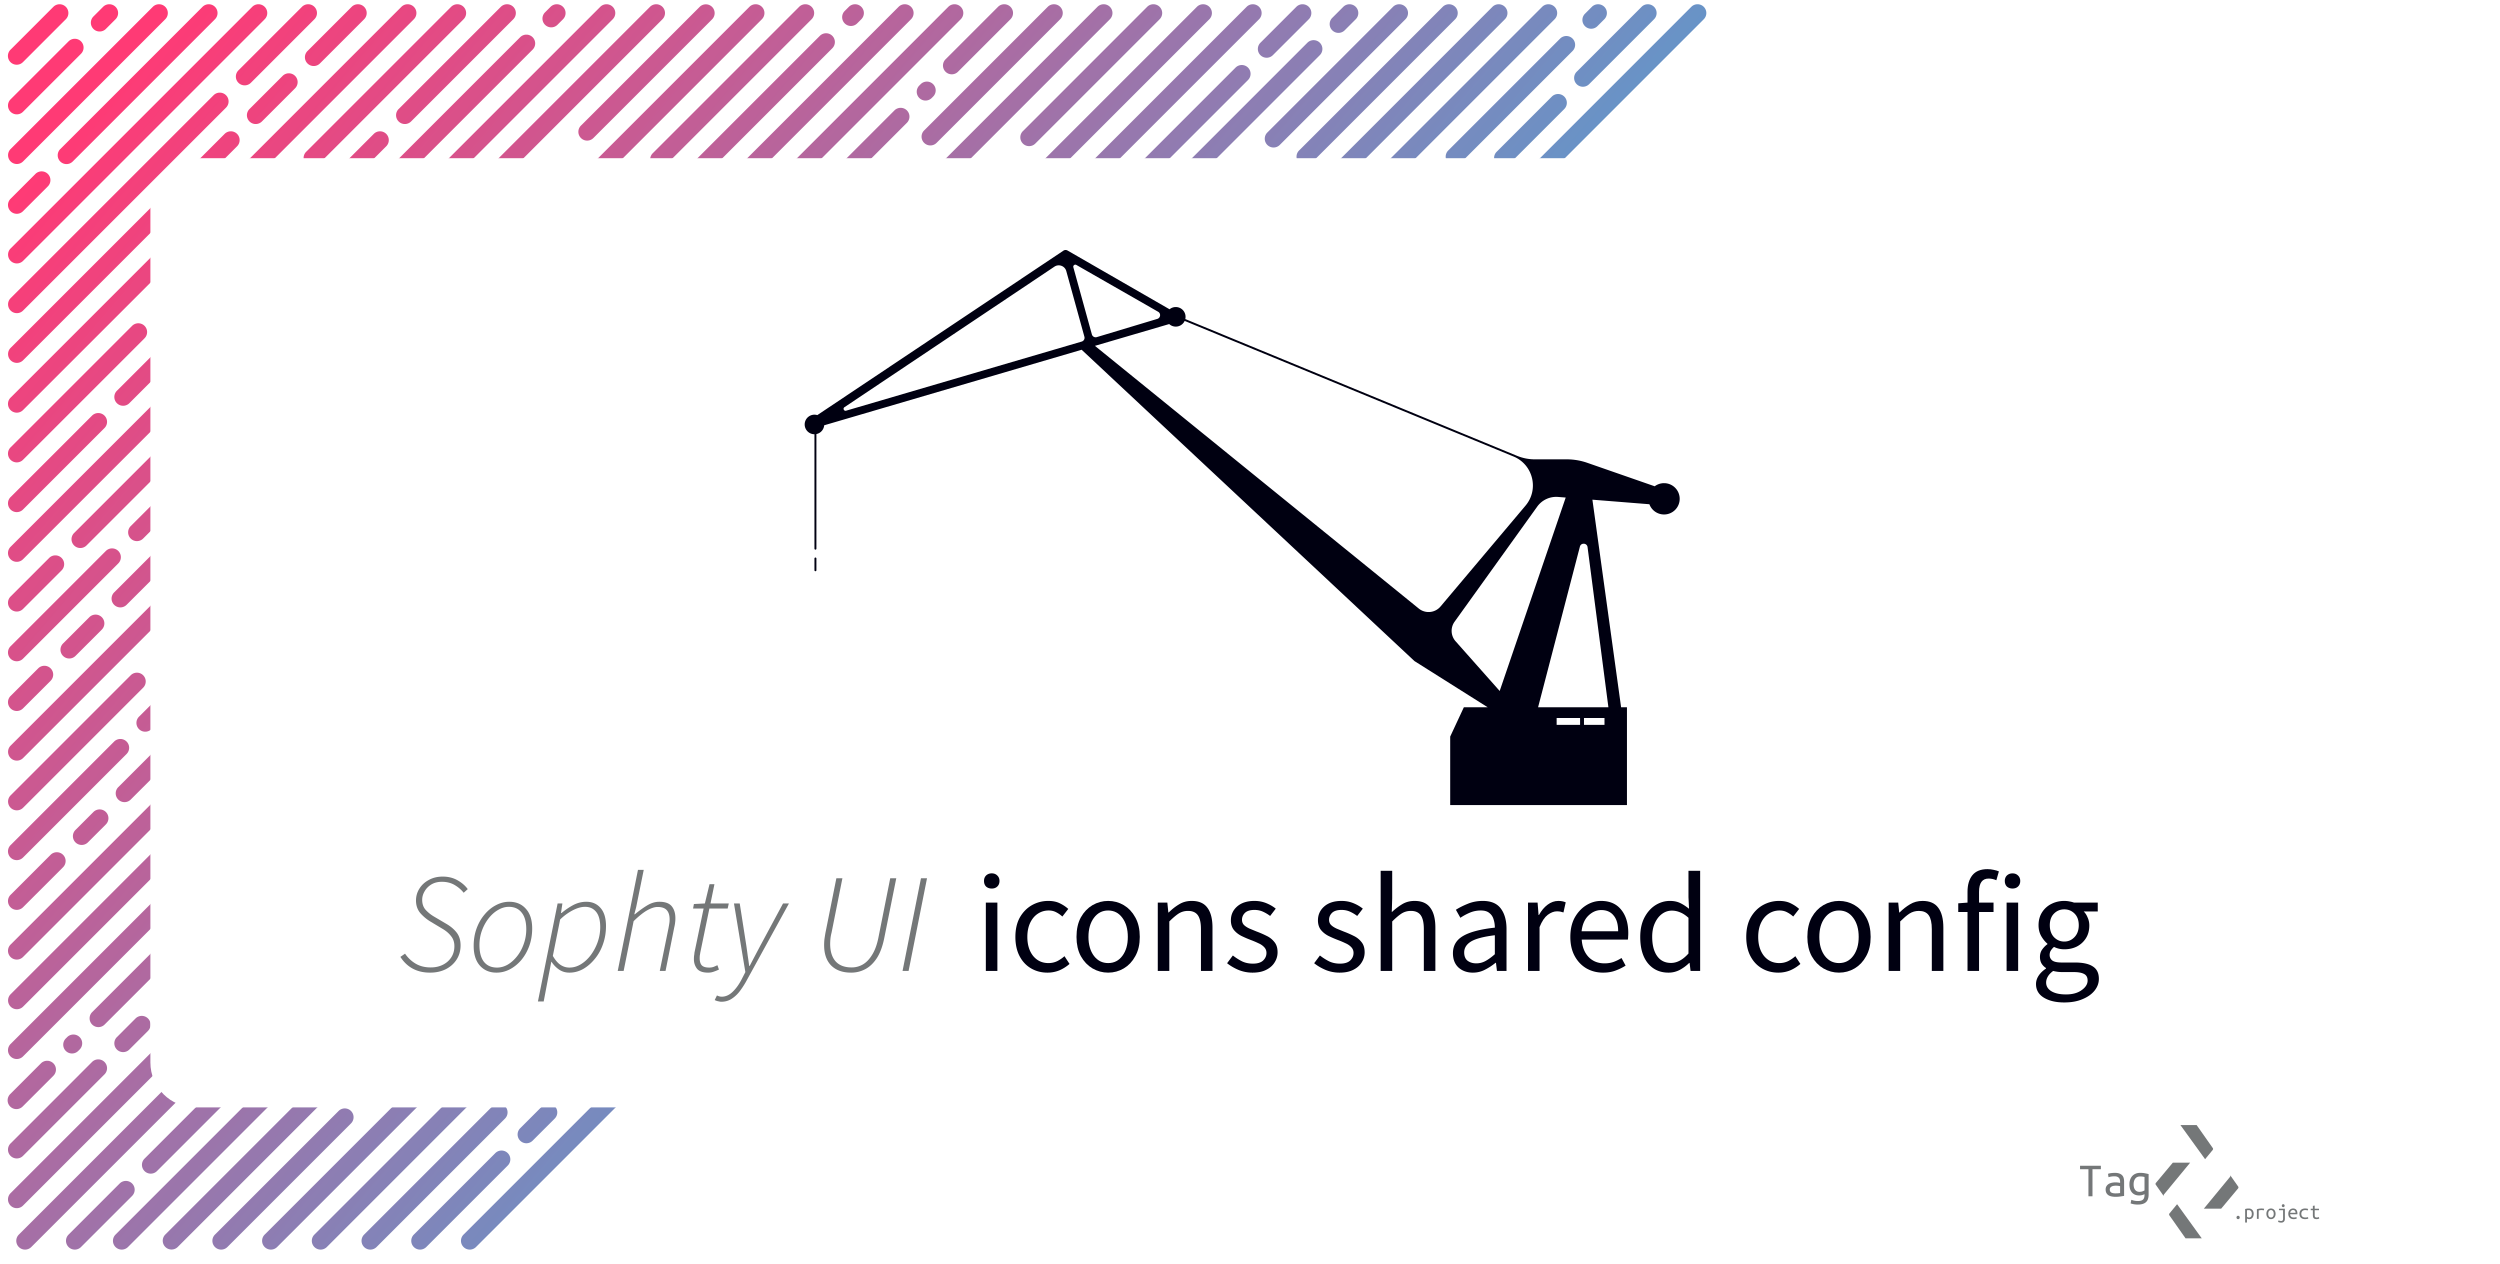 <svg width="1280" height="647" fill="none" xmlns="http://www.w3.org/2000/svg"><g clip-path="url(#a)"><g filter="url(#b)"><path d="M646.877 67.843a4.5 4.5 0 0 0 6.364 6.364L717.587 9.86a4.5 4.5 0 0 0-6.364-6.364l-64.346 64.347Z" fill="url(#c)"/><path d="M663.14 83.4a4.5 4.5 0 0 1 0-6.365l73.539-73.539a4.5 4.5 0 0 1 6.364 6.364L669.504 83.4a4.5 4.5 0 0 1-6.364 0Z" fill="url(#d)"/><path d="M3.41 76.328a4.5 4.5 0 0 0 6.363 6.364L82.606 9.86a4.5 4.5 0 0 0-6.364-6.364L3.41 76.328Z" fill="url(#e)"/><path d="M133.517 3.496a4.5 4.5 0 0 0-6.364 0L3.41 127.24a4.5 4.5 0 0 0 6.363 6.364L133.517 9.86a4.5 4.5 0 0 0 0-6.364Z" fill="url(#f)"/><path d="M45.836 8.446A4.5 4.5 0 0 0 52.2 14.81l4.95-4.95a4.5 4.5 0 1 0-6.364-6.364l-4.95 4.95Z" fill="url(#g)"/><path d="M25.33 3.496a4.5 4.5 0 0 1 6.364 6.364L9.774 31.78a4.5 4.5 0 1 1-6.364-6.363l21.92-21.92Z" fill="url(#h)"/><path d="M3.41 178.152a4.5 4.5 0 0 0 6.363 6.364L119.375 74.914a4.5 4.5 0 0 0-6.364-6.364L3.409 178.152Z" fill="url(#i)"/><path d="M3.41 108.148a4.5 4.5 0 0 1 0-6.364l12.727-12.728a4.5 4.5 0 1 1 6.364 6.364L9.773 108.148a4.5 4.5 0 0 1-6.363 0Z" fill="url(#j)"/><path d="M108.061 3.496a4.5 4.5 0 0 0-6.364 0L28.865 76.328a4.5 4.5 0 1 0 6.364 6.364L108.061 9.86a4.499 4.499 0 0 0 0-6.364Z" fill="url(#k)"/><path d="M120.082 36.023a4.5 4.5 0 0 0 6.364 6.364L158.973 9.86a4.5 4.5 0 0 0-6.364-6.364l-32.527 32.527Z" fill="url(#l)"/><path d="M3.41 57.236a4.5 4.5 0 0 1 0-6.364l29.698-29.698a4.5 4.5 0 1 1 6.364 6.364L9.773 57.236a4.5 4.5 0 0 1-6.363 0Z" fill="url(#m)"/><path d="M184.429 3.496a4.5 4.5 0 0 1 0 6.364l-22.628 22.628a4.5 4.5 0 1 1-6.364-6.364l22.628-22.628a4.5 4.5 0 0 1 6.364 0Z" fill="url(#n)"/><path d="M125.739 62.186a4.5 4.5 0 0 1 0-6.364l16.971-16.97a4.499 4.499 0 0 1 6.363 0 4.499 4.499 0 0 1 0 6.364l-16.97 16.97a4.5 4.5 0 0 1-6.364 0Z" fill="url(#o)"/><path d="M65.635 166.838a4.5 4.5 0 0 1 6.364 6.364L9.773 235.427a4.5 4.5 0 0 1-6.364-6.364l62.226-62.225Z" fill="url(#p)"/><path d="M3.41 286.339a4.5 4.5 0 0 1 0-6.364L264.331 19.053a4.5 4.5 0 0 1 6.364 6.364L9.773 286.339a4.5 4.5 0 0 1-6.364 0Z" fill="url(#q)"/><path d="M279.888 3.496a4.5 4.5 0 0 1 6.364 6.364l-2.828 2.829a4.5 4.5 0 0 1-6.364-6.364l2.828-2.829Z" fill="url(#r)"/><path d="M3.41 260.883a4.5 4.5 0 0 1 0-6.364L45.128 212.8a4.5 4.5 0 0 1 6.364 6.364l-41.72 41.719a4.499 4.499 0 0 1-6.364 0Z" fill="url(#s)"/><path d="M189.379 68.55a4.5 4.5 0 1 1 6.364 6.364L64.221 206.436a4.5 4.5 0 0 1-6.364-6.364L189.379 68.55Z" fill="url(#t)"/><path d="M235.34 3.496a4.499 4.499 0 0 0-6.363 0L154.73 77.743a4.5 4.5 0 0 0 6.364 6.363L235.34 9.86a4.499 4.499 0 0 0 0-6.364Z" fill="url(#u)"/><path d="M202.106 55.822a4.5 4.5 0 0 0 6.364 6.364L260.796 9.86a4.5 4.5 0 0 0-6.364-6.364l-52.326 52.326Z" fill="url(#v)"/><path d="M295.445 70.671a4.499 4.499 0 0 1 0-6.364l60.811-60.81a4.5 4.5 0 0 1 6.364 6.363l-60.811 60.811a4.5 4.5 0 0 1-6.364 0Z" fill="url(#w)"/><path d="M3.41 381.798a4.5 4.5 0 0 0 6.363 6.364L388.076 9.86a4.5 4.5 0 0 0-6.364-6.364L3.409 381.798Z" fill="url(#x)"/><path d="M424.138 18.346a4.5 4.5 0 0 0-6.364 0L69.17 366.949a4.5 4.5 0 0 0 6.364 6.364L424.138 24.71a4.5 4.5 0 0 0 0-6.364Z" fill="url(#y)"/><path d="M3.41 407.254a4.5 4.5 0 0 0 6.363 6.364L71.292 352.1a4.5 4.5 0 1 0-6.364-6.364L3.409 407.254Z" fill="url(#z)"/><path d="M56.443 309.673a4.499 4.499 0 0 1 0-6.363l19.091-19.092a4.5 4.5 0 1 1 6.364 6.364l-19.092 19.091a4.499 4.499 0 0 1-6.363 0Z" fill="url(#A)"/><path d="M107.354 48.751a4.5 4.5 0 1 1 6.364 6.364L9.773 159.06a4.5 4.5 0 0 1-6.363-6.364L107.354 48.751Z" fill="url(#B)"/><path d="M3.41 362.707a4.5 4.5 0 0 1 0-6.364L17.551 342.2a4.5 4.5 0 0 1 6.364 6.364L9.773 362.707a4.5 4.5 0 0 1-6.364 0Z" fill="url(#C)"/><path d="M52.2 282.096a4.5 4.5 0 0 1 6.364 6.364l-48.79 48.791a4.5 4.5 0 0 1-6.365-6.364l48.79-48.791Z" fill="url(#D)"/><path d="M3.41 311.795a4.5 4.5 0 0 1 0-6.364l19.799-19.799a4.5 4.5 0 0 1 6.363 6.364L9.773 311.795a4.5 4.5 0 0 1-6.364 0Z" fill="url(#E)"/><path d="M438.987 3.496a4.499 4.499 0 0 1 0 6.364l-2.121 2.122a4.5 4.5 0 1 1-6.364-6.364l2.121-2.122a4.5 4.5 0 0 1 6.364 0Z" fill="url(#F)"/><path d="M3.41 439.074a4.5 4.5 0 0 1 0-6.364l53.032-53.033a4.5 4.5 0 0 1 6.364 6.364L9.773 439.074a4.5 4.5 0 0 1-6.364 0Z" fill="url(#G)"/><path d="M30.28 329.473a4.499 4.499 0 1 0 6.364 6.363l13.434-13.435a4.5 4.5 0 1 0-6.363-6.364l-13.436 13.436Z" fill="url(#H)"/><path d="M413.531 3.496a4.5 4.5 0 0 0-6.364 0L332.214 78.45a4.5 4.5 0 0 0 6.364 6.364L413.531 9.86a4.499 4.499 0 0 0 0-6.364Z" fill="url(#I)"/><path d="M23.916 437.66a4.5 4.5 0 1 1 6.364 6.364L9.772 464.53a4.5 4.5 0 0 1-6.364-6.364l20.507-20.506Z" fill="url(#J)"/><path d="M36.644 431.296a4.5 4.5 0 0 1 0-6.364l9.192-9.192a4.499 4.499 0 1 1 6.364 6.363l-9.193 9.193a4.5 4.5 0 0 1-6.363 0Z" fill="url(#K)"/><path d="M58.564 403.012a4.5 4.5 0 0 0 6.364 6.364L464.443 9.86a4.5 4.5 0 0 0-6.364-6.364L58.564 403.012Z" fill="url(#L)"/><path d="M540.811 3.496a4.5 4.5 0 0 0-6.364 0l-63.286 63.286a4.5 4.5 0 0 0 6.364 6.364L540.811 9.86a4.5 4.5 0 0 0 0-6.364Z" fill="url(#M)"/><path d="M521.719 67.136a4.5 4.5 0 1 0 6.364 6.364l63.639-63.64a4.5 4.5 0 0 0-6.364-6.364l-63.639 63.64Z" fill="url(#N)"/><path d="M33.108 638.478a4.5 4.5 0 0 1 0-6.364l26.163-26.163a4.5 4.5 0 0 1 6.364 6.364l-26.163 26.163a4.5 4.5 0 0 1-6.364 0Z" fill="url(#O)"/><path d="M171.347 568.828a4.5 4.5 0 0 1 6.364 6.364l-63.286 63.286a4.5 4.5 0 0 1-6.364-6.364l63.286-63.286Z" fill="url(#P)"/><path d="M680.111 15.517a4.499 4.499 0 0 1 0-6.364l5.657-5.657a4.5 4.5 0 0 1 6.364 6.364l-5.657 5.657a4.5 4.5 0 0 1-6.364 0Z" fill="url(#Q)"/><path d="M157.559 557.161a4.5 4.5 0 0 1 6.364 6.364l-74.954 74.953a4.5 4.5 0 0 1-6.363-6.364l74.953-74.953Z" fill="url(#R)"/><path d="M815.875 13.396a4.5 4.5 0 0 1-6.364-6.364l3.536-3.536a4.5 4.5 0 0 1 6.364 6.364l-3.536 3.536Z" fill="url(#S)"/><path d="M739.508 77.035a4.5 4.5 0 1 0 6.364 6.364l57.275-57.275a4.5 4.5 0 0 0-6.364-6.364l-57.275 57.275Z" fill="url(#T)"/><path d="M184.429 638.478a4.499 4.499 0 0 1 0-6.364l65.761-65.761a4.5 4.5 0 0 1 6.364 6.364l-65.761 65.761a4.499 4.499 0 0 1-6.364 0Z" fill="url(#U)"/><path d="M764.256 77.743a4.5 4.5 0 0 0 6.364 6.363l28.285-28.284a4.5 4.5 0 0 0-6.364-6.364l-28.285 28.285Z" fill="url(#V)"/><path d="M870.322 9.86a4.5 4.5 0 0 0-6.364-6.364L235.34 632.114a4.5 4.5 0 0 0 6.364 6.364L870.322 9.86Z" fill="url(#W)"/><path d="M805.269 36.73a4.5 4.5 0 1 0 6.364 6.364L844.867 9.86a4.5 4.5 0 0 0-6.364-6.364L805.269 36.73Z" fill="url(#X)"/><path d="M3.218 566.544a4.499 4.499 0 0 1 0-6.363l15.748-15.748a4.5 4.5 0 0 1 6.364 6.364L9.582 566.544a4.499 4.499 0 0 1-6.364 0Z" fill="url(#Y)"/><path d="M3.41 591.809a4.5 4.5 0 0 0 6.363 0l41.72-41.719a4.5 4.5 0 1 0-6.364-6.364l-41.72 41.719a4.5 4.5 0 0 0 0 6.364Z" fill="url(#Z)"/><path d="M38.765 537.362a4.5 4.5 0 1 0-6.364-6.364l-.707.707a4.5 4.5 0 1 0 6.364 6.364l.707-.707Z" fill="url(#aa)"/><path d="M475.757 43.094a4.5 4.5 0 0 1 0 6.364l-.707.707a4.5 4.5 0 1 1-6.364-6.364l.707-.707a4.5 4.5 0 0 1 6.364 0Z" fill="url(#ab)"/><path d="M515.355 3.496a4.5 4.5 0 0 0-6.364 0l-26.87 26.87a4.5 4.5 0 0 0 6.364 6.364l26.87-26.87a4.5 4.5 0 0 0 0-6.364Z" fill="url(#ac)"/><path d="M67.403 521.452a4.5 4.5 0 0 1 6.364 6.364l-9.546 9.546a4.5 4.5 0 0 1-6.364-6.364l9.546-9.546Z" fill="url(#ad)"/><path d="M264.332 584.031a4.5 4.5 0 0 1 0-6.364l11.314-11.314a4.5 4.5 0 0 1 6.364 6.364l-11.314 11.314a4.5 4.5 0 0 1-6.364 0Z" fill="url(#ae)"/><path d="M251.604 590.395a4.5 4.5 0 0 1 6.364 6.364l-41.719 41.719a4.499 4.499 0 0 1-6.364 0 4.499 4.499 0 0 1 0-6.364l41.719-41.719Z" fill="url(#af)"/><path d="M3.41 540.897a4.5 4.5 0 0 1 0-6.364l73.539-73.539a4.5 4.5 0 0 1 6.364 6.364l-73.54 73.539a4.499 4.499 0 0 1-6.364 0Z" fill="url(#ag)"/><path d="M661.726 3.496a4.5 4.5 0 0 1 6.364 6.364l-18.385 18.385a4.5 4.5 0 1 1-6.364-6.364l18.385-18.385Z" fill="url(#ah)"/><path d="M209.885 3.496a4.5 4.5 0 0 0-6.364 0L3.409 203.607a4.5 4.5 0 0 0 6.364 6.364L209.885 9.861a4.5 4.5 0 0 0 0-6.365Z" fill="url(#ai)"/><path d="M337.164 3.496a4.5 4.5 0 0 0-6.364 0L64.928 269.368a4.5 4.5 0 1 0 6.364 6.364L337.164 9.86a4.5 4.5 0 0 0 0-6.364Z" fill="url(#aj)"/><path d="M35.936 279.268a4.5 4.5 0 0 1 0-6.364L305.344 3.496a4.5 4.5 0 0 1 6.364 6.364L42.3 279.268a4.5 4.5 0 0 1-6.364 0Z" fill="url(#ak)"/><path d="M3.41 489.986a4.5 4.5 0 0 1 0-6.364L483.534 3.496a4.5 4.5 0 0 1 6.364 6.364L9.773 489.986a4.5 4.5 0 0 1-6.364 0Z" fill="url(#al)"/><path d="M3.41 509.078a4.5 4.5 0 0 0 6.363 6.364L462.322 62.893a4.5 4.5 0 0 0-6.364-6.364L3.409 509.078Z" fill="url(#am)"/><path d="M45.195 518.204a4.5 4.5 0 1 0 6.364 6.364L566.266 9.86a4.499 4.499 0 0 0 0-6.364 4.499 4.499 0 0 0-6.363 0L45.195 518.204Z" fill="url(#an)"/><path d="M9.773 617.265a4.5 4.5 0 0 1-6.364-6.364L610.814 3.496a4.5 4.5 0 0 1 6.364 6.364L9.773 617.265Z" fill="url(#ao)"/><path d="M636.27 3.496a4.5 4.5 0 0 1 6.364 6.364L14.016 638.478a4.5 4.5 0 0 1-6.364-6.364L636.27 3.496Z" fill="url(#ap)"/><path d="M71.999 599.587a4.5 4.5 0 0 1 0-6.364L630.613 34.609a4.5 4.5 0 1 1 6.364 6.364L78.363 599.587a4.499 4.499 0 0 1-6.364 0Z" fill="url(#aq)"/><path d="M57.15 638.478a4.5 4.5 0 0 0 6.364 0L673.747 28.245a4.5 4.5 0 0 0-6.364-6.364L57.15 632.114a4.5 4.5 0 0 0 0 6.364Z" fill="url(#ar)"/><path d="M762.135 3.496a4.5 4.5 0 0 1 6.364 6.364L139.881 638.478a4.5 4.5 0 0 1-6.364-6.364L762.135 3.496Z" fill="url(#as)"/><path d="M793.955 3.496a4.5 4.5 0 0 0-6.364 0L158.973 632.114a4.5 4.5 0 0 0 6.364 6.364L793.955 9.86a4.5 4.5 0 0 0 0-6.364Z" fill="url(#at)"/></g><g filter="url(#au)"><path d="M75 100c0-12.703 10.297-23 23-23h1084c12.7 0 23 10.297 23 23v440c0 12.703-10.3 23-23 23H98c-12.703 0-23-10.297-23-23V100Z" fill="#fff"/></g><g filter="url(#av)"><path d="m1138.97 595.838-8.3-11.814h-8.3l12.64 17.478 3.89-4.721a.818.818 0 0 0 .07-.943Z" fill="#747778"/></g><g filter="url(#aw)"><path d="M1142.89 602.488a.813.813 0 0 0 .04-1.001l-4.11-5.838c.18.296.15.675-.07.943l-13.39 16.249h8.87l8.66-10.353Z" fill="#747778"/></g><g filter="url(#ax)"><path d="m1104.7 606.214 8.3 11.814h8.3l-12.63-17.479-3.89 4.722a.837.837 0 0 0-.08.943Z" fill="#747778"/></g><g filter="url(#ay)"><path d="M1100.83 599.636a.812.812 0 0 0-.04 1l4.1 5.839a.839.839 0 0 1 .08-.944l13.39-16.249h-8.87l-8.66 10.354Z" fill="#747778"/></g><g filter="url(#az)" fill="#747778"><path d="M1143.74 617.353c0 .224-.08.423-.23.595a.75.75 0 0 1-.59.258c-.26 0-.46-.086-.61-.258a.875.875 0 0 1-.22-.595c0-.232.07-.434.22-.606s.35-.258.61-.258c.24 0 .44.086.59.258.15.172.23.374.23.606Z"/><path fill-rule="evenodd" clip-rule="evenodd" d="M1150.88 615.479c0 .396-.06.763-.16 1.099-.1.33-.24.614-.44.853-.19.24-.42.427-.69.562-.28.134-.6.202-.95.202-.27 0-.52-.034-.73-.101a1.609 1.609 0 0 1-.47-.225v2.054h-.93v-6.902c.2-.06.46-.12.77-.18.33-.06.69-.089 1.1-.089.38 0 .72.063 1.03.19.3.127.56.311.78.55.22.232.39.516.51.853.12.337.18.715.18 1.134Zm-.96 0c0-.606-.14-1.074-.42-1.403a1.405 1.405 0 0 0-1.12-.505c-.25 0-.45.011-.6.033-.14.023-.26.049-.34.079v3.288c.11.098.26.187.46.27.2.082.41.123.63.123.25 0 .46-.049.63-.146.18-.097.32-.228.44-.393.11-.172.19-.37.24-.594.06-.232.08-.483.08-.752Z"/><path d="M1152.53 618.071v-4.927a7.042 7.042 0 0 1 2.99-.359c.22.015.46.053.72.112l-.17.82a3.324 3.324 0 0 0-.64-.124 5.293 5.293 0 0 0-1.98.157v4.321h-.92Z"/><path fill-rule="evenodd" clip-rule="evenodd" d="M1162.1 615.467c0 .412-.06.786-.18 1.123-.11.329-.27.613-.48.853-.21.239-.46.426-.75.561-.29.127-.61.191-.96.191-.33 0-.65-.064-.94-.191a2.32 2.32 0 0 1-.74-.561c-.21-.24-.38-.524-.49-.853a3.33 3.33 0 0 1-.17-1.123c0-.411.05-.785.17-1.122.11-.337.28-.621.49-.853.21-.239.46-.423.74-.55.29-.134.61-.202.94-.202.35 0 .67.068.96.202.29.127.54.311.75.55.21.232.37.516.48.853.12.337.18.711.18 1.122Zm-.95 0c0-.591-.13-1.055-.38-1.391a1.23 1.23 0 0 0-1.04-.516c-.42 0-.76.172-1.02.516-.25.336-.37.8-.37 1.391 0 .584.12 1.048.37 1.392.26.337.6.505 1.02.505.44 0 .78-.168 1.04-.505.25-.344.38-.808.38-1.392Z"/><path d="M1166.01 612.056c-.2 0-.37-.068-.51-.202-.14-.135-.21-.318-.21-.55 0-.232.07-.415.21-.55a.707.707 0 0 1 .51-.202c.2 0 .37.067.5.202.14.135.22.318.22.55 0 .232-.08.415-.22.55a.672.672 0 0 1-.5.202Zm-2.18 1.582v-.774h3.03v5.151c0 .359-.05.662-.16.909a1.524 1.524 0 0 1-.98.954c-.22.067-.45.101-.7.101-.28 0-.57-.03-.86-.09-.29-.06-.56-.153-.81-.28l.28-.786c.18.09.39.165.62.224.23.068.45.101.66.101.3 0 .54-.078.74-.235.19-.15.29-.445.29-.887v-4.388h-2.11Z"/><path fill-rule="evenodd" clip-rule="evenodd" d="M1171.07 612.74c.7 0 1.25.221 1.63.662.38.434.57 1.097.57 1.987v.325h-3.73c.04.539.22.951.53 1.235.32.277.77.415 1.35.415.33 0 .61-.026.84-.078.23-.053.41-.109.53-.169l.12.786c-.11.06-.31.123-.61.191-.29.067-.62.101-.98.101-.45 0-.85-.068-1.19-.202a2.358 2.358 0 0 1-.84-.573c-.23-.239-.4-.524-.51-.853a3.479 3.479 0 0 1-.17-1.088c0-.464.07-.868.21-1.212.15-.345.33-.629.57-.853.23-.225.49-.393.78-.505.29-.113.59-.169.9-.169Zm1.26 2.222c0-.441-.12-.789-.35-1.043-.23-.262-.54-.393-.92-.393-.22 0-.42.041-.6.123-.17.083-.32.191-.45.326-.12.134-.22.288-.3.46-.07.172-.12.348-.14.527h2.76Z"/><path d="M1174.33 615.479c0-.472.07-.879.22-1.224a2.36 2.36 0 0 1 1.53-1.346c.35-.113.72-.169 1.12-.169.25 0 .5.019.75.056.26.03.52.09.81.18l-.21.797c-.25-.09-.48-.146-.69-.169a4.35 4.35 0 0 0-.62-.044c-.27 0-.52.037-.76.112-.24.067-.45.179-.63.336-.17.15-.31.348-.41.595-.11.24-.16.531-.16.876 0 .329.05.613.15.853.09.232.23.426.4.583.18.15.39.262.64.337.25.075.52.112.82.112.24 0 .47-.011.68-.034.23-.03.47-.089.73-.179l.14.774c-.26.097-.53.165-.8.202-.27.045-.56.068-.87.068-.42 0-.81-.057-1.16-.169-.35-.12-.64-.292-.9-.516a2.28 2.28 0 0 1-.58-.842c-.14-.344-.2-.74-.2-1.189Zm7.79-2.615h2.2v.774h-2.2v2.424c0 .262.01.475.05.64.04.165.1.299.18.404.09.097.2.165.34.202.13.037.3.056.49.056.27 0 .49-.022.65-.067.17-.045.32-.105.47-.18l.14.786c-.11.045-.27.104-.51.179-.22.075-.5.113-.84.113-.39 0-.71-.045-.95-.135-.25-.09-.44-.225-.59-.404a1.8 1.8 0 0 1-.28-.662c-.05-.27-.08-.58-.08-.932v-2.424h-1.1v-.774h1.1v-1.459l.93-.157v1.616Z"/></g><g filter="url(#aA)" fill="#747778"><path d="M1072.64 590.867v1.768h-4.29v13.863h-2.07v-13.863h-4.3v-1.768h10.66Z"/><path fill-rule="evenodd" clip-rule="evenodd" d="M1079.87 594.503c.87 0 1.6.11 2.19.329.61.218 1.1.521 1.47.909.37.387.63.858.78 1.414.15.555.23 1.161.23 1.818v7.323c-.49.084-1.14.185-1.95.303-.79.117-1.6.176-2.45.176-.64 0-1.26-.059-1.86-.176a4.818 4.818 0 0 1-1.62-.556 3.32 3.32 0 0 1-1.14-1.161c-.28-.489-.43-1.111-.43-1.869 0-.673.15-1.237.43-1.692.31-.471.68-.85 1.14-1.136.47-.286 1-.488 1.59-.606a8.355 8.355 0 0 1 1.82-.202c.82 0 1.63.092 2.42.278v-.581c0-.354-.04-.69-.12-1.01-.07-.337-.21-.64-.43-.909-.2-.27-.49-.48-.86-.632-.36-.168-.82-.252-1.39-.252-.72 0-1.36.05-1.89.151-.54.101-.96.202-1.24.303l-.25-1.717c.28-.134.75-.252 1.41-.353.67-.101 1.39-.152 2.15-.152Zm.2 10.505c.52 0 .98-.017 1.39-.051.42-.033.76-.075 1.03-.126v-3.485a5.872 5.872 0 0 0-.98-.202c-.37-.05-.77-.075-1.19-.075-.39 0-.77.033-1.14.101-.37.05-.69.151-.98.303-.29.151-.52.353-.71.606-.18.235-.28.538-.28.909 0 .757.26 1.288.76 1.591.52.286 1.22.429 2.1.429Zm14.92.404c-.23.135-.59.278-1.08.429-.49.152-1.05.227-1.69.227-.69 0-1.34-.109-1.95-.328a4.558 4.558 0 0 1-1.56-1.035 5.19 5.19 0 0 1-1.06-1.768c-.26-.724-.38-1.574-.38-2.55 0-.859.11-1.641.35-2.349.25-.723.61-1.346 1.06-1.868a4.76 4.76 0 0 1 1.72-1.212c.67-.303 1.44-.455 2.3-.455 1.01 0 1.87.076 2.57.228.73.134 1.33.269 1.82.404v10.454c0 1.818-.46 3.131-1.39 3.939-.91.808-2.29 1.212-4.14 1.212-.76 0-1.45-.059-2.07-.177-.61-.118-1.15-.261-1.62-.429l.38-1.844c.44.186.94.337 1.49.455.57.118 1.2.177 1.87.177 1.21 0 2.08-.244 2.6-.733.52-.488.78-1.279.78-2.373v-.404Zm0-8.788c-.2-.067-.48-.126-.83-.176-.35-.068-.83-.101-1.44-.101-1.08 0-1.9.37-2.47 1.111-.56.74-.84 1.725-.84 2.954 0 .673.08 1.254.23 1.742.17.472.39.867.66 1.187.28.303.6.531.96.682.35.135.73.202 1.13.202.53 0 1.01-.076 1.47-.227.47-.152.85-.329 1.13-.531v-6.843Z"/></g></g><path d="M504.752 462.136v34.992h5.904v-34.992h-5.904Zm.144-8.208c.768.672 1.728 1.008 2.88 1.008s2.088-.336 2.808-1.008c.768-.72 1.152-1.68 1.152-2.88 0-1.152-.384-2.088-1.152-2.808-.72-.72-1.656-1.08-2.808-1.08s-2.112.36-2.88 1.08c-.72.72-1.08 1.656-1.08 2.808 0 1.2.36 2.16 1.08 2.88Zm23.047 41.904c2.496 1.44 5.28 2.16 8.352 2.16 2.112 0 4.128-.384 6.048-1.152a19.429 19.429 0 0 0 5.256-3.312l-2.592-3.96c-1.056.96-2.28 1.8-3.672 2.52-1.392.672-2.904 1.008-4.536 1.008-3.216 0-5.832-1.224-7.848-3.672-1.968-2.496-2.952-5.736-2.952-9.72 0-2.688.456-5.04 1.368-7.056.96-2.064 2.256-3.648 3.888-4.752 1.68-1.152 3.576-1.728 5.688-1.728 1.392 0 2.64.288 3.744.864a14.462 14.462 0 0 1 3.24 2.232l3.024-3.888c-1.2-1.104-2.64-2.064-4.32-2.88-1.632-.816-3.6-1.224-5.904-1.224-2.976 0-5.76.72-8.352 2.16-2.544 1.44-4.608 3.528-6.192 6.264-1.536 2.736-2.304 6.072-2.304 10.008 0 3.84.72 7.128 2.16 9.864 1.44 2.736 3.408 4.824 5.904 6.264Z" fill="#001"/><path fill-rule="evenodd" clip-rule="evenodd" d="M559.376 495.832c2.496 1.44 5.16 2.16 7.992 2.16 2.88 0 5.544-.72 7.992-2.16 2.448-1.44 4.416-3.528 5.904-6.264 1.536-2.736 2.304-6.024 2.304-9.864 0-3.936-.768-7.272-2.304-10.008-1.488-2.736-3.456-4.824-5.904-6.264-2.448-1.44-5.112-2.16-7.992-2.16-2.832 0-5.496.72-7.992 2.16-2.448 1.44-4.44 3.528-5.976 6.264-1.488 2.736-2.232 6.072-2.232 10.008 0 3.84.744 7.128 2.232 9.864 1.536 2.736 3.528 4.824 5.976 6.264Zm15.264-6.408c-1.824 2.448-4.248 3.672-7.272 3.672-2.976 0-5.4-1.224-7.272-3.672-1.872-2.496-2.808-5.736-2.808-9.72 0-4.032.936-7.296 2.808-9.792 1.872-2.496 4.296-3.744 7.272-3.744 3.024 0 5.448 1.248 7.272 3.744 1.872 2.496 2.808 5.76 2.808 9.792 0 3.984-.936 7.224-2.808 9.72Z" fill="#001"/><path d="M592.783 462.136v34.992h5.904v-25.344c1.776-1.776 3.36-3.12 4.752-4.032 1.44-.912 3.048-1.368 4.824-1.368 2.304 0 3.984.744 5.04 2.232 1.056 1.488 1.584 3.864 1.584 7.128v21.384h5.904v-22.176c0-4.464-.864-7.848-2.592-10.152-1.68-2.352-4.368-3.528-8.064-3.528-2.4 0-4.536.576-6.408 1.728-1.872 1.104-3.648 2.496-5.328 4.176h-.216l-.504-5.04h-4.896Zm41.391 34.488a18.839 18.839 0 0 0 7.128 1.368c2.784 0 5.112-.48 6.984-1.44 1.92-.96 3.36-2.232 4.32-3.816a9.469 9.469 0 0 0 1.512-5.184c0-2.208-.552-3.96-1.656-5.256-1.056-1.344-2.4-2.4-4.032-3.168a50.145 50.145 0 0 0-4.968-2.16 502.929 502.929 0 0 1-3.672-1.512c-1.152-.528-2.088-1.128-2.808-1.8-.72-.72-1.08-1.632-1.08-2.736 0-1.344.504-2.52 1.512-3.528 1.056-1.008 2.688-1.512 4.896-1.512 1.536 0 2.952.288 4.248.864a18.809 18.809 0 0 1 3.744 2.232l2.88-3.744c-1.344-1.104-2.952-2.04-4.824-2.808-1.872-.768-3.888-1.152-6.048-1.152-3.792 0-6.768.96-8.928 2.88-2.112 1.872-3.168 4.224-3.168 7.056 0 1.968.504 3.6 1.512 4.896 1.008 1.248 2.304 2.28 3.888 3.096a60.935 60.935 0 0 0 4.824 2.088 43.804 43.804 0 0 1 3.744 1.584c1.248.528 2.256 1.2 3.024 2.016.816.816 1.224 1.824 1.224 3.024 0 1.488-.576 2.784-1.728 3.888-1.152 1.056-2.88 1.584-5.184 1.584-2.064 0-3.912-.384-5.544-1.152a28.226 28.226 0 0 1-4.752-3.024l-2.952 3.96c1.68 1.344 3.648 2.496 5.904 3.456Zm44.578 0a18.839 18.839 0 0 0 7.128 1.368c2.784 0 5.112-.48 6.984-1.44 1.92-.96 3.36-2.232 4.32-3.816a9.469 9.469 0 0 0 1.512-5.184c0-2.208-.552-3.96-1.656-5.256-1.056-1.344-2.4-2.4-4.032-3.168a50.145 50.145 0 0 0-4.968-2.16 502.929 502.929 0 0 1-3.672-1.512c-1.152-.528-2.088-1.128-2.808-1.8-.72-.72-1.08-1.632-1.08-2.736 0-1.344.504-2.52 1.512-3.528 1.056-1.008 2.688-1.512 4.896-1.512 1.536 0 2.952.288 4.248.864a18.809 18.809 0 0 1 3.744 2.232l2.88-3.744c-1.344-1.104-2.952-2.04-4.824-2.808-1.872-.768-3.888-1.152-6.048-1.152-3.792 0-6.768.96-8.928 2.88-2.112 1.872-3.168 4.224-3.168 7.056 0 1.968.504 3.6 1.512 4.896 1.008 1.248 2.304 2.28 3.888 3.096a60.935 60.935 0 0 0 4.824 2.088 43.804 43.804 0 0 1 3.744 1.584c1.248.528 2.256 1.2 3.024 2.016.816.816 1.224 1.824 1.224 3.024 0 1.488-.576 2.784-1.728 3.888-1.152 1.056-2.88 1.584-5.184 1.584-2.064 0-3.912-.384-5.544-1.152a28.226 28.226 0 0 1-4.752-3.024l-2.952 3.96c1.68 1.344 3.648 2.496 5.904 3.456Zm28.148-50.76v51.264h5.904v-25.344c1.776-1.776 3.36-3.12 4.752-4.032 1.44-.912 3.048-1.368 4.824-1.368 2.304 0 3.984.744 5.04 2.232 1.056 1.488 1.584 3.864 1.584 7.128v21.384h5.904v-22.176c0-4.464-.864-7.848-2.592-10.152-1.68-2.352-4.368-3.528-8.064-3.528-2.4 0-4.536.576-6.408 1.728-1.824 1.104-3.576 2.448-5.256 4.032l.216-7.2v-13.968H706.9Z" fill="#001"/><path fill-rule="evenodd" clip-rule="evenodd" d="M746.785 495.4c1.968 1.728 4.416 2.592 7.344 2.592 2.208 0 4.272-.504 6.192-1.512a29.905 29.905 0 0 0 5.4-3.528h.216l.504 4.176h4.896v-21.456c0-4.368-.961-7.848-2.88-10.44-1.92-2.64-5.016-3.96-9.288-3.96-2.784 0-5.376.504-7.776 1.512-2.352.96-4.344 1.968-5.976 3.024l2.304 4.104c1.392-.96 2.976-1.824 4.752-2.592 1.776-.768 3.672-1.152 5.688-1.152 1.92 0 3.384.432 4.392 1.296 1.056.816 1.776 1.896 2.16 3.24.432 1.344.648 2.76.648 4.248-7.44.816-12.888 2.256-16.344 4.32-3.408 2.016-5.112 4.944-5.112 8.784 0 3.12.96 5.568 2.88 7.344Zm13.824-3.384a9.734 9.734 0 0 1-4.752 1.224c-1.728 0-3.192-.432-4.392-1.296-1.2-.912-1.8-2.352-1.8-4.32 0-2.256 1.152-4.104 3.456-5.544 2.352-1.44 6.432-2.52 12.24-3.24v9.72c-1.68 1.488-3.264 2.64-4.752 3.456Z" fill="#001"/><path d="M782.346 462.136v34.992h5.904v-22.464c1.2-2.976 2.592-5.064 4.176-6.264 1.632-1.2 3.192-1.8 4.68-1.8.72 0 1.32.048 1.8.144.48.096 1.008.24 1.584.432l1.152-5.184c-1.104-.48-2.352-.72-3.744-.72-1.968 0-3.816.648-5.544 1.944-1.728 1.296-3.192 3.048-4.392 5.256h-.216l-.504-6.336h-4.896Z" fill="#001"/><path fill-rule="evenodd" clip-rule="evenodd" d="M812.292 495.832c2.544 1.44 5.376 2.16 8.496 2.16 2.4 0 4.536-.36 6.408-1.08 1.92-.72 3.624-1.56 5.112-2.52l-2.088-3.888a21.704 21.704 0 0 1-4.104 2.016c-1.392.48-2.928.72-4.608.72-3.36 0-6.096-1.104-8.208-3.312-2.064-2.208-3.216-5.16-3.456-8.856h23.616a7.03 7.03 0 0 0 .144-1.512c.048-.624.072-1.248.072-1.872 0-4.992-1.224-8.976-3.672-11.952-2.4-2.976-5.832-4.464-10.296-4.464-2.64 0-5.16.744-7.56 2.232-2.4 1.488-4.368 3.6-5.904 6.336-1.488 2.736-2.232 6.024-2.232 9.864 0 3.792.744 7.056 2.232 9.792 1.488 2.736 3.504 4.848 6.048 6.336Zm16.2-19.008h-18.72c.384-3.456 1.536-6.12 3.456-7.992 1.968-1.92 4.176-2.88 6.624-2.88 2.736 0 4.848.936 6.336 2.808 1.536 1.824 2.304 4.512 2.304 8.064Zm15.27 16.416c2.64 3.168 6.144 4.752 10.512 4.752 2.064 0 4.008-.48 5.832-1.44 1.824-1.008 3.408-2.184 4.752-3.528h.216l.504 4.104h4.896v-51.264h-5.976v13.464l.288 5.976c-1.536-1.248-3.048-2.232-4.536-2.952-1.488-.72-3.24-1.08-5.256-1.08-2.64 0-5.136.744-7.488 2.232-2.304 1.488-4.176 3.624-5.616 6.408-1.392 2.736-2.088 6-2.088 9.792 0 5.808 1.32 10.32 3.96 13.536Zm20.736-5.04c-2.88 3.216-5.856 4.824-8.928 4.824-3.072 0-5.448-1.176-7.128-3.528-1.68-2.4-2.52-5.688-2.52-9.864 0-2.688.456-5.016 1.368-6.984.912-2.016 2.112-3.576 3.6-4.68 1.536-1.152 3.24-1.728 5.112-1.728 1.44 0 2.832.288 4.176.864 1.392.528 2.832 1.464 4.32 2.808V488.2Z" fill="#001"/><path d="M902.146 495.832c2.496 1.44 5.28 2.16 8.352 2.16 2.112 0 4.128-.384 6.048-1.152a19.429 19.429 0 0 0 5.256-3.312l-2.592-3.96c-1.056.96-2.28 1.8-3.672 2.52-1.392.672-2.904 1.008-4.536 1.008-3.216 0-5.832-1.224-7.848-3.672-1.968-2.496-2.952-5.736-2.952-9.72 0-2.688.456-5.04 1.368-7.056.96-2.064 2.256-3.648 3.888-4.752 1.68-1.152 3.576-1.728 5.688-1.728 1.392 0 2.64.288 3.744.864a14.462 14.462 0 0 1 3.24 2.232l3.024-3.888c-1.2-1.104-2.64-2.064-4.32-2.88-1.632-.816-3.6-1.224-5.904-1.224-2.976 0-5.76.72-8.352 2.16-2.544 1.44-4.608 3.528-6.192 6.264-1.536 2.736-2.304 6.072-2.304 10.008 0 3.84.72 7.128 2.16 9.864 1.44 2.736 3.408 4.824 5.904 6.264Z" fill="#001"/><path fill-rule="evenodd" clip-rule="evenodd" d="M933.579 495.832c2.496 1.44 5.16 2.16 7.992 2.16 2.88 0 5.544-.72 7.992-2.16 2.448-1.44 4.416-3.528 5.904-6.264 1.536-2.736 2.304-6.024 2.304-9.864 0-3.936-.768-7.272-2.304-10.008-1.488-2.736-3.456-4.824-5.904-6.264-2.448-1.44-5.112-2.16-7.992-2.16-2.832 0-5.496.72-7.992 2.16-2.448 1.44-4.44 3.528-5.976 6.264-1.488 2.736-2.232 6.072-2.232 10.008 0 3.84.744 7.128 2.232 9.864 1.536 2.736 3.528 4.824 5.976 6.264Zm15.264-6.408c-1.824 2.448-4.248 3.672-7.272 3.672-2.976 0-5.4-1.224-7.272-3.672-1.872-2.496-2.808-5.736-2.808-9.72 0-4.032.936-7.296 2.808-9.792 1.872-2.496 4.296-3.744 7.272-3.744 3.024 0 5.448 1.248 7.272 3.744 1.872 2.496 2.808 5.76 2.808 9.792 0 3.984-.936 7.224-2.808 9.72Z" fill="#001"/><path d="M971.882 462.136h-4.896v34.992h5.904v-25.344c1.776-1.776 3.36-3.12 4.752-4.032 1.44-.912 3.048-1.368 4.824-1.368 2.304 0 3.984.744 5.04 2.232 1.056 1.488 1.584 3.864 1.584 7.128v21.384h5.904v-22.176c0-4.464-.864-7.848-2.592-10.152-1.68-2.352-4.368-3.528-8.064-3.528-2.4 0-4.536.576-6.408 1.728-1.872 1.104-3.648 2.496-5.328 4.176h-.216l-.504-5.04Zm35.488 4.824v30.168h5.9V466.96h7.42v-4.824h-7.42v-5.544c0-4.512 1.64-6.768 4.9-6.768 1.34 0 2.66.288 3.96.864l1.3-4.536c-.77-.336-1.66-.6-2.67-.792-1.01-.24-2.06-.36-3.17-.36-3.5 0-6.09 1.056-7.77 3.168-1.63 2.064-2.45 4.872-2.45 8.424v5.544l-4.75.36v4.464h4.75Zm25.92-4.824h-5.91v34.992h5.91v-34.992Zm-5.76-8.208c.77.672 1.73 1.008 2.88 1.008s2.09-.336 2.81-1.008c.76-.72 1.15-1.68 1.15-2.88 0-1.152-.39-2.088-1.15-2.808-.72-.72-1.66-1.08-2.81-1.08-1.15 0-2.11.36-2.88 1.08-.72.72-1.08 1.656-1.08 2.808 0 1.2.36 2.16 1.08 2.88Z" fill="#001"/><path fill-rule="evenodd" clip-rule="evenodd" d="M1046.47 510.808c2.69 1.632 6.17 2.448 10.44 2.448 3.65 0 6.79-.576 9.43-1.728 2.64-1.104 4.68-2.568 6.12-4.392 1.44-1.824 2.16-3.816 2.16-5.976 0-2.928-1.03-5.04-3.09-6.336-2.02-1.344-5.07-2.016-9.15-2.016h-6.76c-2.36 0-3.99-.36-4.9-1.08-.86-.72-1.3-1.632-1.3-2.736 0-.96.22-1.752.65-2.376.43-.672.96-1.272 1.59-1.8 1.63.816 3.38 1.224 5.25 1.224 2.4 0 4.56-.48 6.48-1.44a11.887 11.887 0 0 0 4.61-4.248c1.15-1.824 1.73-3.984 1.73-6.48 0-1.488-.29-2.856-.87-4.104-.52-1.296-1.2-2.328-2.01-3.096h7.2v-4.536h-12.17c-.62-.24-1.37-.432-2.23-.576-.87-.192-1.78-.288-2.74-.288-2.35 0-4.53.504-6.55 1.512a11.952 11.952 0 0 0-4.82 4.32c-1.2 1.872-1.8 4.08-1.8 6.624 0 2.064.45 3.912 1.36 5.544.96 1.632 2.02 2.928 3.17 3.888v.288c-.91.624-1.77 1.488-2.59 2.592-.82 1.104-1.22 2.4-1.22 3.888 0 1.344.28 2.496.86 3.456.62.96 1.37 1.704 2.23 2.232v.288c-1.58 1.056-2.83 2.256-3.74 3.6-.91 1.392-1.37 2.832-1.37 4.32 0 3.024 1.34 5.352 4.03 6.984Zm15.63-30.96c-1.44 1.488-3.17 2.232-5.19 2.232-2.01 0-3.77-.744-5.25-2.232-1.44-1.536-2.16-3.576-2.16-6.12s.72-4.536 2.16-5.976c1.44-1.44 3.19-2.16 5.25-2.16 2.07 0 3.82.72 5.26 2.16 1.44 1.44 2.16 3.432 2.16 5.976s-.75 4.584-2.23 6.12Zm3.74 27.072c-2.02 1.488-4.7 2.232-8.06 2.232-3.17 0-5.67-.552-7.49-1.656-1.78-1.104-2.67-2.592-2.67-4.464 0-1.008.29-2.016.87-3.024.57-1.008 1.49-1.968 2.73-2.88a19.152 19.152 0 0 0 4.54.576h6.05c2.25 0 3.98.312 5.18.936 1.25.624 1.87 1.752 1.87 3.384 0 1.824-1 3.456-3.02 4.896Z" fill="#001"/><path d="M205 489.928c3.456 5.376 8.52 8.064 15.192 8.064 2.976 0 5.64-.576 7.992-1.728 2.352-1.2 4.2-2.832 5.544-4.896 1.392-2.112 2.088-4.56 2.088-7.344 0-2.64-.672-4.824-2.016-6.552-1.344-1.728-3.144-3.24-5.4-4.536l-5.976-3.528a18.403 18.403 0 0 1-4.392-3.456c-1.248-1.344-1.872-3.096-1.872-5.256 0-1.488.408-2.928 1.224-4.32.816-1.44 1.968-2.616 3.456-3.528 1.536-.912 3.336-1.368 5.4-1.368 2.496 0 4.68.552 6.552 1.656 1.872 1.104 3.408 2.424 4.608 3.96l2.088-1.872c-1.296-1.776-3.048-3.288-5.256-4.536-2.208-1.248-4.728-1.872-7.56-1.872-2.688 0-5.064.576-7.128 1.728-2.064 1.104-3.672 2.592-4.824 4.464-1.152 1.824-1.728 3.84-1.728 6.048 0 2.544.744 4.704 2.232 6.48a22.18 22.18 0 0 0 5.184 4.32l6.12 3.672c1.824 1.056 3.288 2.304 4.392 3.744 1.152 1.392 1.728 3.12 1.728 5.184 0 2.16-.528 4.056-1.584 5.688-1.056 1.632-2.496 2.904-4.32 3.816-1.824.912-3.888 1.368-6.192 1.368-2.928 0-5.472-.624-7.632-1.872-2.16-1.248-4.008-2.976-5.544-5.184L205 489.928Z" fill="#747778"/><path fill-rule="evenodd" clip-rule="evenodd" d="M245.692 494.392c2.16 2.4 4.992 3.6 8.496 3.6 2.352 0 4.608-.552 6.768-1.656 2.208-1.152 4.176-2.736 5.904-4.752 1.728-2.064 3.096-4.464 4.104-7.2 1.008-2.784 1.512-5.784 1.512-9 0-4.368-1.08-7.728-3.24-10.08-2.112-2.4-4.944-3.6-8.496-3.6-2.352 0-4.608.576-6.768 1.728-2.16 1.104-4.104 2.688-5.832 4.752-1.728 2.016-3.096 4.392-4.104 7.128-1.008 2.736-1.512 5.736-1.512 9 0 4.32 1.056 7.68 3.168 10.08Zm14.256-.504c-1.776 1.008-3.6 1.512-5.472 1.512-2.88 0-5.112-.984-6.696-2.952-1.536-1.968-2.304-4.824-2.304-8.568 0-2.64.432-5.136 1.296-7.488.864-2.352 2.016-4.44 3.456-6.264 1.44-1.824 3.048-3.24 4.824-4.248 1.776-1.056 3.6-1.584 5.472-1.584 2.832 0 5.016.984 6.552 2.952 1.584 1.92 2.376 4.752 2.376 8.496 0 2.64-.432 5.16-1.296 7.56-.816 2.352-1.944 4.44-3.384 6.264-1.44 1.824-3.048 3.264-4.824 4.32Zm25.553-31.32-10.08 50.184h2.952l2.376-12.528 1.512-7.776h.144a13.643 13.643 0 0 0 3.816 3.96c1.536 1.056 3.312 1.584 5.328 1.584 2.4 0 4.704-.6 6.912-1.8 2.208-1.248 4.2-2.952 5.976-5.112 1.824-2.16 3.24-4.68 4.248-7.56 1.056-2.928 1.584-6.048 1.584-9.36 0-4.032-.912-7.104-2.736-9.216-1.824-2.16-4.272-3.24-7.344-3.24-2.352 0-4.608.576-6.768 1.728a35.62 35.62 0 0 0-5.904 4.032h-.288l.72-4.896h-2.448Zm11.952 31.104c-1.872 1.152-3.84 1.728-5.904 1.728-1.632 0-3.144-.456-4.536-1.368-1.392-.912-2.712-2.448-3.96-4.608l3.744-18.648c1.968-1.92 4.104-3.48 6.408-4.68 2.304-1.2 4.416-1.8 6.336-1.8 2.4 0 4.296.864 5.688 2.592 1.392 1.728 2.088 4.32 2.088 7.776 0 2.592-.432 5.136-1.296 7.632a25.482 25.482 0 0 1-3.528 6.696c-1.488 1.968-3.168 3.528-5.04 4.68Z" fill="#747778"/><path d="m326.643 445.36-10.368 51.768h3.024l5.112-25.488c2.592-2.544 4.896-4.392 6.912-5.544 2.064-1.152 3.84-1.728 5.328-1.728 2.208 0 3.792.552 4.752 1.656.96 1.056 1.44 2.64 1.44 4.752 0 .672-.048 1.32-.144 1.944-.096.624-.24 1.464-.432 2.52l-4.464 21.888h2.952l4.464-22.32c.24-1.008.384-1.824.432-2.448.096-.624.144-1.368.144-2.232 0-2.544-.624-4.584-1.872-6.12-1.248-1.536-3.36-2.304-6.336-2.304-2.064 0-4.104.6-6.12 1.8-2.016 1.2-4.152 2.736-6.408 4.608h-.288l.936-3.6 3.888-19.152h-2.952Zm30.225 50.616c1.104 1.344 3 2.016 5.688 2.016a8.259 8.259 0 0 0 3.096-.576c.96-.336 1.776-.672 2.448-1.008l-.792-2.232a25.75 25.75 0 0 1-1.944.864c-.672.24-1.416.36-2.232.36-1.872 0-3.168-.408-3.888-1.224-.672-.816-1.008-2.016-1.008-3.6 0-.528.024-1.008.072-1.44.096-.432.168-.864.216-1.296l4.68-22.68h9.36l.576-2.592h-9.36l2.016-9.864h-2.52l-2.376 9.864-5.616.288-.432 2.304h5.4l-4.68 22.536c-.048.624-.12 1.2-.216 1.728a17.71 17.71 0 0 0-.072 1.728c0 1.824.528 3.432 1.584 4.824Zm11.003 16.704c.576.144 1.056.216 1.44.216 2.112 0 3.984-.576 5.616-1.728 1.632-1.104 3.072-2.544 4.32-4.32a45.28 45.28 0 0 0 3.384-5.472l21.312-38.808h-3.024l-11.664 21.672-2.736 5.184c-.912 1.728-1.8 3.432-2.664 5.112h-.288a144.06 144.06 0 0 0-.72-5.112c-.24-1.824-.48-3.552-.72-5.184l-3.384-21.672h-2.952l5.832 35.136-1.512 2.952c-1.44 2.928-3.048 5.256-4.824 6.984-1.776 1.776-3.696 2.664-5.76 2.664-.816 0-1.632-.216-2.448-.648l-1.152 2.376c.672.336 1.32.552 1.944.648Zm57.682-18.36c2.448 2.448 5.856 3.672 10.224 3.672 2.544 0 4.92-.576 7.128-1.728 2.256-1.152 4.248-3.024 5.976-5.616 1.728-2.64 3.024-6.144 3.888-10.512l6.12-30.456h-3.096l-5.976 30.024c-.72 3.744-1.8 6.768-3.24 9.072-1.392 2.304-3 3.984-4.824 5.04a11.341 11.341 0 0 1-5.688 1.512c-3.648 0-6.408-1.056-8.28-3.168-1.824-2.112-2.736-5.064-2.736-8.856 0-.864.048-1.776.144-2.736.096-.96.288-1.992.576-3.096l5.544-27.792h-3.096l-5.616 28.08c-.192 1.152-.36 2.232-.504 3.24-.096.96-.144 1.92-.144 2.88 0 4.512 1.2 7.992 3.6 10.44Zm45.98-44.64-9.432 47.448h3.096l9.432-47.448h-3.096Z" fill="#747778"/><g filter="url(#aB)" fill="#001"><path fill-rule="evenodd" clip-rule="evenodd" d="M606.816 158.353a4.971 4.971 0 0 1 3.184-1.148 5.005 5.005 0 0 1 4.869 6.152l169.842 70.02c2.897 1.195 6 1.809 9.132 1.809h16.342c3.574 0 7.123.6 10.5 1.775l34.526 12.016a7.95 7.95 0 0 1 4.789-1.595c4.418 0 8 3.589 8 8.016s-3.582 8.015-8 8.015c-3.446 0-6.383-2.183-7.509-5.243l-29.183-2.333L838 362.107h3v50.098h-90.5v-35.069l7-15.029h12.179l-37.486-23.649-170.39-159.39-131.82 38.675a5.01 5.01 0 0 1-3.983 4.49v58.715a.501.501 0 0 1-1 0v-58.615c-2.761 0-5-2.243-5-5.01a5.005 5.005 0 0 1 6.463-4.792l126.006-84.194a1.995 1.995 0 0 1 2.106-.07l52.241 30.086Zm198.928 96.081 3.901.311-33.805 99.042-22.585-25.459a8.027 8.027 0 0 1-.514-10.006l42.308-58.925a11.992 11.992 0 0 1 10.695-4.963Zm-204.782-94.817c1.526.874 1.266 3.153-.417 3.659l-31.001 9.33a1.998 1.998 0 0 1-2.503-1.385l-9.49-34.377c-.246-.891.687-1.648 1.505-1.22l41.906 23.993Zm-32.366 17.458L734.41 311.577a7.989 7.989 0 0 0 11.146-1.058l43.509-51.624c6.999-8.305 3.896-21.033-6.136-25.169l-168.384-69.419a5.002 5.002 0 0 1-4.545 2.918 4.978 4.978 0 0 1-3.37-1.309l-38.034 11.159Zm-14.657-38.279c-.726-2.632-3.81-3.781-6.077-2.264l-107.501 71.95c-.952.637-.262 2.117.836 1.795l120.659-35.4a2.006 2.006 0 0 0 1.365-2.458l-9.282-33.623ZM831.5 362.107h-36l21.409-82.23c.555-2.13 3.634-1.936 3.919.247l10.672 81.983Zm-26.5 9.017v-3.507h12v3.507h-12Zm24.5-3.507H819v3.507h10.5v-3.507Z"/><path d="M425.5 285.457a.5.5 0 0 1 .5.501v6.011a.5.5 0 1 1-1 0v-6.011a.5.5 0 0 1 .5-.501Z"/></g><defs><linearGradient id="c" x1="3.506" y1="2.178" x2="816.433" y2="701.934" gradientUnits="userSpaceOnUse"><stop offset=".059" stop-color="#FF3A75"/><stop offset="1" stop-color="#00D1FF"/></linearGradient><linearGradient id="d" x1="3.506" y1="2.178" x2="816.433" y2="701.934" gradientUnits="userSpaceOnUse"><stop offset=".059" stop-color="#FF3A75"/><stop offset="1" stop-color="#00D1FF"/></linearGradient><linearGradient id="e" x1="3.506" y1="2.178" x2="816.433" y2="701.934" gradientUnits="userSpaceOnUse"><stop offset=".059" stop-color="#FF3A75"/><stop offset="1" stop-color="#00D1FF"/></linearGradient><linearGradient id="f" x1="3.506" y1="2.178" x2="816.433" y2="701.934" gradientUnits="userSpaceOnUse"><stop offset=".059" stop-color="#FF3A75"/><stop offset="1" stop-color="#00D1FF"/></linearGradient><linearGradient id="g" x1="3.506" y1="2.178" x2="816.433" y2="701.934" gradientUnits="userSpaceOnUse"><stop offset=".059" stop-color="#FF3A75"/><stop offset="1" stop-color="#00D1FF"/></linearGradient><linearGradient id="h" x1="3.506" y1="2.178" x2="816.433" y2="701.934" gradientUnits="userSpaceOnUse"><stop offset=".059" stop-color="#FF3A75"/><stop offset="1" stop-color="#00D1FF"/></linearGradient><linearGradient id="i" x1="3.506" y1="2.178" x2="816.433" y2="701.934" gradientUnits="userSpaceOnUse"><stop offset=".059" stop-color="#FF3A75"/><stop offset="1" stop-color="#00D1FF"/></linearGradient><linearGradient id="j" x1="3.506" y1="2.178" x2="816.433" y2="701.934" gradientUnits="userSpaceOnUse"><stop offset=".059" stop-color="#FF3A75"/><stop offset="1" stop-color="#00D1FF"/></linearGradient><linearGradient id="k" x1="3.506" y1="2.178" x2="816.433" y2="701.934" gradientUnits="userSpaceOnUse"><stop offset=".059" stop-color="#FF3A75"/><stop offset="1" stop-color="#00D1FF"/></linearGradient><linearGradient id="l" x1="3.506" y1="2.178" x2="816.433" y2="701.934" gradientUnits="userSpaceOnUse"><stop offset=".059" stop-color="#FF3A75"/><stop offset="1" stop-color="#00D1FF"/></linearGradient><linearGradient id="m" x1="3.506" y1="2.178" x2="816.433" y2="701.934" gradientUnits="userSpaceOnUse"><stop offset=".059" stop-color="#FF3A75"/><stop offset="1" stop-color="#00D1FF"/></linearGradient><linearGradient id="n" x1="3.506" y1="2.178" x2="816.433" y2="701.934" gradientUnits="userSpaceOnUse"><stop offset=".059" stop-color="#FF3A75"/><stop offset="1" stop-color="#00D1FF"/></linearGradient><linearGradient id="o" x1="3.506" y1="2.178" x2="816.433" y2="701.934" gradientUnits="userSpaceOnUse"><stop offset=".059" stop-color="#FF3A75"/><stop offset="1" stop-color="#00D1FF"/></linearGradient><linearGradient id="p" x1="3.506" y1="2.178" x2="816.433" y2="701.934" gradientUnits="userSpaceOnUse"><stop offset=".059" stop-color="#FF3A75"/><stop offset="1" stop-color="#00D1FF"/></linearGradient><linearGradient id="q" x1="3.506" y1="2.178" x2="816.433" y2="701.934" gradientUnits="userSpaceOnUse"><stop offset=".059" stop-color="#FF3A75"/><stop offset="1" stop-color="#00D1FF"/></linearGradient><linearGradient id="r" x1="3.506" y1="2.178" x2="816.433" y2="701.934" gradientUnits="userSpaceOnUse"><stop offset=".059" stop-color="#FF3A75"/><stop offset="1" stop-color="#00D1FF"/></linearGradient><linearGradient id="s" x1="3.506" y1="2.178" x2="816.433" y2="701.934" gradientUnits="userSpaceOnUse"><stop offset=".059" stop-color="#FF3A75"/><stop offset="1" stop-color="#00D1FF"/></linearGradient><linearGradient id="t" x1="3.506" y1="2.178" x2="816.433" y2="701.934" gradientUnits="userSpaceOnUse"><stop offset=".059" stop-color="#FF3A75"/><stop offset="1" stop-color="#00D1FF"/></linearGradient><linearGradient id="u" x1="3.506" y1="2.178" x2="816.433" y2="701.934" gradientUnits="userSpaceOnUse"><stop offset=".059" stop-color="#FF3A75"/><stop offset="1" stop-color="#00D1FF"/></linearGradient><linearGradient id="v" x1="3.506" y1="2.178" x2="816.433" y2="701.934" gradientUnits="userSpaceOnUse"><stop offset=".059" stop-color="#FF3A75"/><stop offset="1" stop-color="#00D1FF"/></linearGradient><linearGradient id="w" x1="3.506" y1="2.178" x2="816.433" y2="701.934" gradientUnits="userSpaceOnUse"><stop offset=".059" stop-color="#FF3A75"/><stop offset="1" stop-color="#00D1FF"/></linearGradient><linearGradient id="x" x1="3.506" y1="2.178" x2="816.433" y2="701.934" gradientUnits="userSpaceOnUse"><stop offset=".059" stop-color="#FF3A75"/><stop offset="1" stop-color="#00D1FF"/></linearGradient><linearGradient id="y" x1="3.506" y1="2.178" x2="816.433" y2="701.934" gradientUnits="userSpaceOnUse"><stop offset=".059" stop-color="#FF3A75"/><stop offset="1" stop-color="#00D1FF"/></linearGradient><linearGradient id="z" x1="3.506" y1="2.178" x2="816.433" y2="701.934" gradientUnits="userSpaceOnUse"><stop offset=".059" stop-color="#FF3A75"/><stop offset="1" stop-color="#00D1FF"/></linearGradient><linearGradient id="A" x1="3.506" y1="2.178" x2="816.433" y2="701.934" gradientUnits="userSpaceOnUse"><stop offset=".059" stop-color="#FF3A75"/><stop offset="1" stop-color="#00D1FF"/></linearGradient><linearGradient id="B" x1="3.506" y1="2.178" x2="816.433" y2="701.934" gradientUnits="userSpaceOnUse"><stop offset=".059" stop-color="#FF3A75"/><stop offset="1" stop-color="#00D1FF"/></linearGradient><linearGradient id="C" x1="3.506" y1="2.178" x2="816.433" y2="701.934" gradientUnits="userSpaceOnUse"><stop offset=".059" stop-color="#FF3A75"/><stop offset="1" stop-color="#00D1FF"/></linearGradient><linearGradient id="D" x1="3.506" y1="2.178" x2="816.433" y2="701.934" gradientUnits="userSpaceOnUse"><stop offset=".059" stop-color="#FF3A75"/><stop offset="1" stop-color="#00D1FF"/></linearGradient><linearGradient id="E" x1="3.506" y1="2.178" x2="816.433" y2="701.934" gradientUnits="userSpaceOnUse"><stop offset=".059" stop-color="#FF3A75"/><stop offset="1" stop-color="#00D1FF"/></linearGradient><linearGradient id="F" x1="3.506" y1="2.178" x2="816.433" y2="701.934" gradientUnits="userSpaceOnUse"><stop offset=".059" stop-color="#FF3A75"/><stop offset="1" stop-color="#00D1FF"/></linearGradient><linearGradient id="G" x1="3.506" y1="2.178" x2="816.433" y2="701.934" gradientUnits="userSpaceOnUse"><stop offset=".059" stop-color="#FF3A75"/><stop offset="1" stop-color="#00D1FF"/></linearGradient><linearGradient id="H" x1="3.506" y1="2.178" x2="816.433" y2="701.934" gradientUnits="userSpaceOnUse"><stop offset=".059" stop-color="#FF3A75"/><stop offset="1" stop-color="#00D1FF"/></linearGradient><linearGradient id="I" x1="3.506" y1="2.178" x2="816.433" y2="701.934" gradientUnits="userSpaceOnUse"><stop offset=".059" stop-color="#FF3A75"/><stop offset="1" stop-color="#00D1FF"/></linearGradient><linearGradient id="J" x1="3.506" y1="2.178" x2="816.433" y2="701.934" gradientUnits="userSpaceOnUse"><stop offset=".059" stop-color="#FF3A75"/><stop offset="1" stop-color="#00D1FF"/></linearGradient><linearGradient id="K" x1="3.506" y1="2.178" x2="816.433" y2="701.934" gradientUnits="userSpaceOnUse"><stop offset=".059" stop-color="#FF3A75"/><stop offset="1" stop-color="#00D1FF"/></linearGradient><linearGradient id="L" x1="3.506" y1="2.178" x2="816.433" y2="701.934" gradientUnits="userSpaceOnUse"><stop offset=".059" stop-color="#FF3A75"/><stop offset="1" stop-color="#00D1FF"/></linearGradient><linearGradient id="M" x1="3.506" y1="2.178" x2="816.433" y2="701.934" gradientUnits="userSpaceOnUse"><stop offset=".059" stop-color="#FF3A75"/><stop offset="1" stop-color="#00D1FF"/></linearGradient><linearGradient id="N" x1="3.506" y1="2.178" x2="816.433" y2="701.934" gradientUnits="userSpaceOnUse"><stop offset=".059" stop-color="#FF3A75"/><stop offset="1" stop-color="#00D1FF"/></linearGradient><linearGradient id="O" x1="3.506" y1="2.178" x2="816.433" y2="701.934" gradientUnits="userSpaceOnUse"><stop offset=".059" stop-color="#FF3A75"/><stop offset="1" stop-color="#00D1FF"/></linearGradient><linearGradient id="P" x1="3.506" y1="2.178" x2="816.433" y2="701.934" gradientUnits="userSpaceOnUse"><stop offset=".059" stop-color="#FF3A75"/><stop offset="1" stop-color="#00D1FF"/></linearGradient><linearGradient id="Q" x1="3.506" y1="2.178" x2="816.433" y2="701.934" gradientUnits="userSpaceOnUse"><stop offset=".059" stop-color="#FF3A75"/><stop offset="1" stop-color="#00D1FF"/></linearGradient><linearGradient id="R" x1="3.506" y1="2.178" x2="816.433" y2="701.934" gradientUnits="userSpaceOnUse"><stop offset=".059" stop-color="#FF3A75"/><stop offset="1" stop-color="#00D1FF"/></linearGradient><linearGradient id="S" x1="3.506" y1="2.178" x2="816.433" y2="701.934" gradientUnits="userSpaceOnUse"><stop offset=".059" stop-color="#FF3A75"/><stop offset="1" stop-color="#00D1FF"/></linearGradient><linearGradient id="T" x1="3.506" y1="2.178" x2="816.433" y2="701.934" gradientUnits="userSpaceOnUse"><stop offset=".059" stop-color="#FF3A75"/><stop offset="1" stop-color="#00D1FF"/></linearGradient><linearGradient id="U" x1="3.506" y1="2.178" x2="816.433" y2="701.934" gradientUnits="userSpaceOnUse"><stop offset=".059" stop-color="#FF3A75"/><stop offset="1" stop-color="#00D1FF"/></linearGradient><linearGradient id="V" x1="3.506" y1="2.178" x2="816.433" y2="701.934" gradientUnits="userSpaceOnUse"><stop offset=".059" stop-color="#FF3A75"/><stop offset="1" stop-color="#00D1FF"/></linearGradient><linearGradient id="W" x1="3.506" y1="2.178" x2="816.433" y2="701.934" gradientUnits="userSpaceOnUse"><stop offset=".059" stop-color="#FF3A75"/><stop offset="1" stop-color="#00D1FF"/></linearGradient><linearGradient id="X" x1="3.506" y1="2.178" x2="816.433" y2="701.934" gradientUnits="userSpaceOnUse"><stop offset=".059" stop-color="#FF3A75"/><stop offset="1" stop-color="#00D1FF"/></linearGradient><linearGradient id="Y" x1="3.506" y1="2.178" x2="816.433" y2="701.934" gradientUnits="userSpaceOnUse"><stop offset=".059" stop-color="#FF3A75"/><stop offset="1" stop-color="#00D1FF"/></linearGradient><linearGradient id="Z" x1="3.506" y1="2.178" x2="816.433" y2="701.934" gradientUnits="userSpaceOnUse"><stop offset=".059" stop-color="#FF3A75"/><stop offset="1" stop-color="#00D1FF"/></linearGradient><linearGradient id="aa" x1="3.506" y1="2.178" x2="816.433" y2="701.934" gradientUnits="userSpaceOnUse"><stop offset=".059" stop-color="#FF3A75"/><stop offset="1" stop-color="#00D1FF"/></linearGradient><linearGradient id="ab" x1="3.506" y1="2.178" x2="816.433" y2="701.934" gradientUnits="userSpaceOnUse"><stop offset=".059" stop-color="#FF3A75"/><stop offset="1" stop-color="#00D1FF"/></linearGradient><linearGradient id="ac" x1="3.506" y1="2.178" x2="816.433" y2="701.934" gradientUnits="userSpaceOnUse"><stop offset=".059" stop-color="#FF3A75"/><stop offset="1" stop-color="#00D1FF"/></linearGradient><linearGradient id="ad" x1="3.506" y1="2.178" x2="816.433" y2="701.934" gradientUnits="userSpaceOnUse"><stop offset=".059" stop-color="#FF3A75"/><stop offset="1" stop-color="#00D1FF"/></linearGradient><linearGradient id="ae" x1="3.506" y1="2.178" x2="816.433" y2="701.934" gradientUnits="userSpaceOnUse"><stop offset=".059" stop-color="#FF3A75"/><stop offset="1" stop-color="#00D1FF"/></linearGradient><linearGradient id="af" x1="3.506" y1="2.178" x2="816.433" y2="701.934" gradientUnits="userSpaceOnUse"><stop offset=".059" stop-color="#FF3A75"/><stop offset="1" stop-color="#00D1FF"/></linearGradient><linearGradient id="ag" x1="3.506" y1="2.178" x2="816.433" y2="701.934" gradientUnits="userSpaceOnUse"><stop offset=".059" stop-color="#FF3A75"/><stop offset="1" stop-color="#00D1FF"/></linearGradient><linearGradient id="ah" x1="3.506" y1="2.178" x2="816.433" y2="701.934" gradientUnits="userSpaceOnUse"><stop offset=".059" stop-color="#FF3A75"/><stop offset="1" stop-color="#00D1FF"/></linearGradient><linearGradient id="ai" x1="3.506" y1="2.178" x2="816.433" y2="701.934" gradientUnits="userSpaceOnUse"><stop offset=".059" stop-color="#FF3A75"/><stop offset="1" stop-color="#00D1FF"/></linearGradient><linearGradient id="aj" x1="3.506" y1="2.178" x2="816.433" y2="701.934" gradientUnits="userSpaceOnUse"><stop offset=".059" stop-color="#FF3A75"/><stop offset="1" stop-color="#00D1FF"/></linearGradient><linearGradient id="ak" x1="3.506" y1="2.178" x2="816.433" y2="701.934" gradientUnits="userSpaceOnUse"><stop offset=".059" stop-color="#FF3A75"/><stop offset="1" stop-color="#00D1FF"/></linearGradient><linearGradient id="al" x1="3.506" y1="2.178" x2="816.433" y2="701.934" gradientUnits="userSpaceOnUse"><stop offset=".059" stop-color="#FF3A75"/><stop offset="1" stop-color="#00D1FF"/></linearGradient><linearGradient id="am" x1="3.506" y1="2.178" x2="816.433" y2="701.934" gradientUnits="userSpaceOnUse"><stop offset=".059" stop-color="#FF3A75"/><stop offset="1" stop-color="#00D1FF"/></linearGradient><linearGradient id="an" x1="3.506" y1="2.178" x2="816.433" y2="701.934" gradientUnits="userSpaceOnUse"><stop offset=".059" stop-color="#FF3A75"/><stop offset="1" stop-color="#00D1FF"/></linearGradient><linearGradient id="ao" x1="3.506" y1="2.178" x2="816.433" y2="701.934" gradientUnits="userSpaceOnUse"><stop offset=".059" stop-color="#FF3A75"/><stop offset="1" stop-color="#00D1FF"/></linearGradient><linearGradient id="ap" x1="3.506" y1="2.178" x2="816.433" y2="701.934" gradientUnits="userSpaceOnUse"><stop offset=".059" stop-color="#FF3A75"/><stop offset="1" stop-color="#00D1FF"/></linearGradient><linearGradient id="aq" x1="3.506" y1="2.178" x2="816.433" y2="701.934" gradientUnits="userSpaceOnUse"><stop offset=".059" stop-color="#FF3A75"/><stop offset="1" stop-color="#00D1FF"/></linearGradient><linearGradient id="ar" x1="3.506" y1="2.178" x2="816.433" y2="701.934" gradientUnits="userSpaceOnUse"><stop offset=".059" stop-color="#FF3A75"/><stop offset="1" stop-color="#00D1FF"/></linearGradient><linearGradient id="as" x1="3.506" y1="2.178" x2="816.433" y2="701.934" gradientUnits="userSpaceOnUse"><stop offset=".059" stop-color="#FF3A75"/><stop offset="1" stop-color="#00D1FF"/></linearGradient><linearGradient id="at" x1="3.506" y1="2.178" x2="816.433" y2="701.934" gradientUnits="userSpaceOnUse"><stop offset=".059" stop-color="#FF3A75"/><stop offset="1" stop-color="#00D1FF"/></linearGradient><filter id="b" x="-.1" y="-1.822" width="877.74" height="649.618" filterUnits="userSpaceOnUse" color-interpolation-filters="sRGB"><feFlood flood-opacity="0" result="BackgroundImageFix"/><feColorMatrix in="SourceAlpha" values="0 0 0 0 0 0 0 0 0 0 0 0 0 0 0 0 0 0 127 0" result="hardAlpha"/><feOffset dx="2" dy="4"/><feGaussianBlur stdDeviation="2"/><feColorMatrix values="0 0 0 0 0.082 0 0 0 0 0.125 0 0 0 0 0.169 0 0 0 0.4 0"/><feBlend in2="BackgroundImageFix" result="effect1_dropShadow_2_81"/><feBlend in="SourceGraphic" in2="effect1_dropShadow_2_81" result="shape"/><feColorMatrix in="SourceAlpha" values="0 0 0 0 0 0 0 0 0 0 0 0 0 0 0 0 0 0 127 0" result="hardAlpha"/><feOffset dy="-4"/><feGaussianBlur stdDeviation="4"/><feComposite in2="hardAlpha" operator="arithmetic" k2="-1" k3="1"/><feColorMatrix values="0 0 0 0 0.067 0 0 0 0 0.067 0 0 0 0 0.067 0 0 0 0.3 0"/><feBlend in2="shape" result="effect2_innerShadow_2_81"/></filter><filter id="au" x="69" y="73" width="1146" height="502" filterUnits="userSpaceOnUse" color-interpolation-filters="sRGB"><feFlood flood-opacity="0" result="BackgroundImageFix"/><feColorMatrix in="SourceAlpha" values="0 0 0 0 0 0 0 0 0 0 0 0 0 0 0 0 0 0 127 0" result="hardAlpha"/><feOffset dx="2" dy="4"/><feGaussianBlur stdDeviation="4"/><feColorMatrix values="0 0 0 0 0.082 0 0 0 0 0.125 0 0 0 0 0.169 0 0 0 0.4 0"/><feBlend in2="BackgroundImageFix" result="effect1_dropShadow_2_81"/><feBlend in="SourceGraphic" in2="effect1_dropShadow_2_81" result="shape"/></filter><filter id="av" x="1116.37" y="572.024" width="26.715" height="37.478" filterUnits="userSpaceOnUse" color-interpolation-filters="sRGB"><feFlood flood-opacity="0" result="BackgroundImageFix"/><feColorMatrix in="SourceAlpha" values="0 0 0 0 0 0 0 0 0 0 0 0 0 0 0 0 0 0 127 0" result="hardAlpha"/><feOffset dy="4"/><feGaussianBlur stdDeviation="2"/><feColorMatrix values="0 0 0 0 0 0 0 0 0 0 0 0 0 0 0 0 0 0 0.25 0"/><feBlend in2="BackgroundImageFix" result="effect1_dropShadow_2_81"/><feBlend in="SourceGraphic" in2="effect1_dropShadow_2_81" result="shape"/><feColorMatrix in="SourceAlpha" values="0 0 0 0 0 0 0 0 0 0 0 0 0 0 0 0 0 0 127 0" result="hardAlpha"/><feOffset dx="-6" dy="-12"/><feGaussianBlur stdDeviation="8"/><feComposite in2="hardAlpha" operator="arithmetic" k2="-1" k3="1"/><feColorMatrix values="0 0 0 0 0.067 0 0 0 0 0.067 0 0 0 0 0.067 0 0 0 0.3 0"/><feBlend mode="hard-light" in2="shape" result="effect2_innerShadow_2_81"/></filter><filter id="aw" x="1116.36" y="589.649" width="41.723" height="41.192" filterUnits="userSpaceOnUse" color-interpolation-filters="sRGB"><feFlood flood-opacity="0" result="BackgroundImageFix"/><feColorMatrix in="SourceAlpha" values="0 0 0 0 0 0 0 0 0 0 0 0 0 0 0 0 0 0 127 0" result="hardAlpha"/><feOffset dx="3" dy="6"/><feGaussianBlur stdDeviation="6"/><feColorMatrix values="0 0 0 0 0 0 0 0 0 0 0 0 0 0 0 0 0 0 0.35 0"/><feBlend in2="BackgroundImageFix" result="effect1_dropShadow_2_81"/><feBlend in="SourceGraphic" in2="effect1_dropShadow_2_81" result="shape"/></filter><filter id="ax" x="1100.59" y="600.549" width="26.715" height="29.478" filterUnits="userSpaceOnUse" color-interpolation-filters="sRGB"><feFlood flood-opacity="0" result="BackgroundImageFix"/><feColorMatrix in="SourceAlpha" values="0 0 0 0 0 0 0 0 0 0 0 0 0 0 0 0 0 0 127 0" result="hardAlpha"/><feOffset dy="4"/><feGaussianBlur stdDeviation="2"/><feColorMatrix values="0 0 0 0 0 0 0 0 0 0 0 0 0 0 0 0 0 0 0.25 0"/><feBlend in2="BackgroundImageFix" result="effect1_dropShadow_2_81"/><feBlend in="SourceGraphic" in2="effect1_dropShadow_2_81" result="shape"/><feColorMatrix in="SourceAlpha" values="0 0 0 0 0 0 0 0 0 0 0 0 0 0 0 0 0 0 127 0" result="hardAlpha"/><feOffset dx="6" dy="12"/><feGaussianBlur stdDeviation="8"/><feComposite in2="hardAlpha" operator="arithmetic" k2="-1" k3="1"/><feColorMatrix values="0 0 0 0 0.067 0 0 0 0 0.067 0 0 0 0 0.067 0 0 0 0.3 0"/><feBlend mode="hard-light" in2="shape" result="effect2_innerShadow_2_81"/></filter><filter id="ay" x="1091.64" y="583.282" width="41.723" height="41.192" filterUnits="userSpaceOnUse" color-interpolation-filters="sRGB"><feFlood flood-opacity="0" result="BackgroundImageFix"/><feColorMatrix in="SourceAlpha" values="0 0 0 0 0 0 0 0 0 0 0 0 0 0 0 0 0 0 127 0" result="hardAlpha"/><feOffset dx="3" dy="6"/><feGaussianBlur stdDeviation="6"/><feColorMatrix values="0 0 0 0 0 0 0 0 0 0 0 0 0 0 0 0 0 0 0.35 0"/><feBlend in2="BackgroundImageFix" result="effect1_dropShadow_2_81"/><feBlend in="SourceGraphic" in2="effect1_dropShadow_2_81" result="shape"/></filter><filter id="az" x="1133.09" y="604.552" width="66.352" height="33.427" filterUnits="userSpaceOnUse" color-interpolation-filters="sRGB"><feFlood flood-opacity="0" result="BackgroundImageFix"/><feColorMatrix in="SourceAlpha" values="0 0 0 0 0 0 0 0 0 0 0 0 0 0 0 0 0 0 127 0" result="hardAlpha"/><feOffset dx="3" dy="6"/><feGaussianBlur stdDeviation="6"/><feColorMatrix values="0 0 0 0 0 0 0 0 0 0 0 0 0 0 0 0 0 0 0.35 0"/><feBlend in2="BackgroundImageFix" result="effect1_dropShadow_2_81"/><feBlend in="SourceGraphic" in2="effect1_dropShadow_2_81" result="shape"/></filter><filter id="aA" x="1052.98" y="584.867" width="59.106" height="43.873" filterUnits="userSpaceOnUse" color-interpolation-filters="sRGB"><feFlood flood-opacity="0" result="BackgroundImageFix"/><feColorMatrix in="SourceAlpha" values="0 0 0 0 0 0 0 0 0 0 0 0 0 0 0 0 0 0 127 0" result="hardAlpha"/><feOffset dx="3" dy="6"/><feGaussianBlur stdDeviation="6"/><feColorMatrix values="0 0 0 0 0 0 0 0 0 0 0 0 0 0 0 0 0 0 0.35 0"/><feBlend in2="BackgroundImageFix" result="effect1_dropShadow_2_81"/><feBlend in="SourceGraphic" in2="effect1_dropShadow_2_81" result="shape"/></filter><filter id="aB" x="411" y="127" width="457" height="286.205" filterUnits="userSpaceOnUse" color-interpolation-filters="sRGB"><feFlood flood-opacity="0" result="BackgroundImageFix"/><feColorMatrix in="SourceAlpha" values="0 0 0 0 0 0 0 0 0 0 0 0 0 0 0 0 0 0 127 0" result="hardAlpha"/><feOffset dx="-8"/><feGaussianBlur stdDeviation=".5"/><feColorMatrix values="0 0 0 0 0 0 0 0 0 0 0 0 0 0 0 0 0 0 0.2 0"/><feBlend in2="BackgroundImageFix" result="effect1_dropShadow_2_81"/><feBlend in="SourceGraphic" in2="effect1_dropShadow_2_81" result="shape"/></filter><clipPath id="a"><path fill="#fff" d="M0 0h1280v647H0z"/></clipPath></defs></svg>